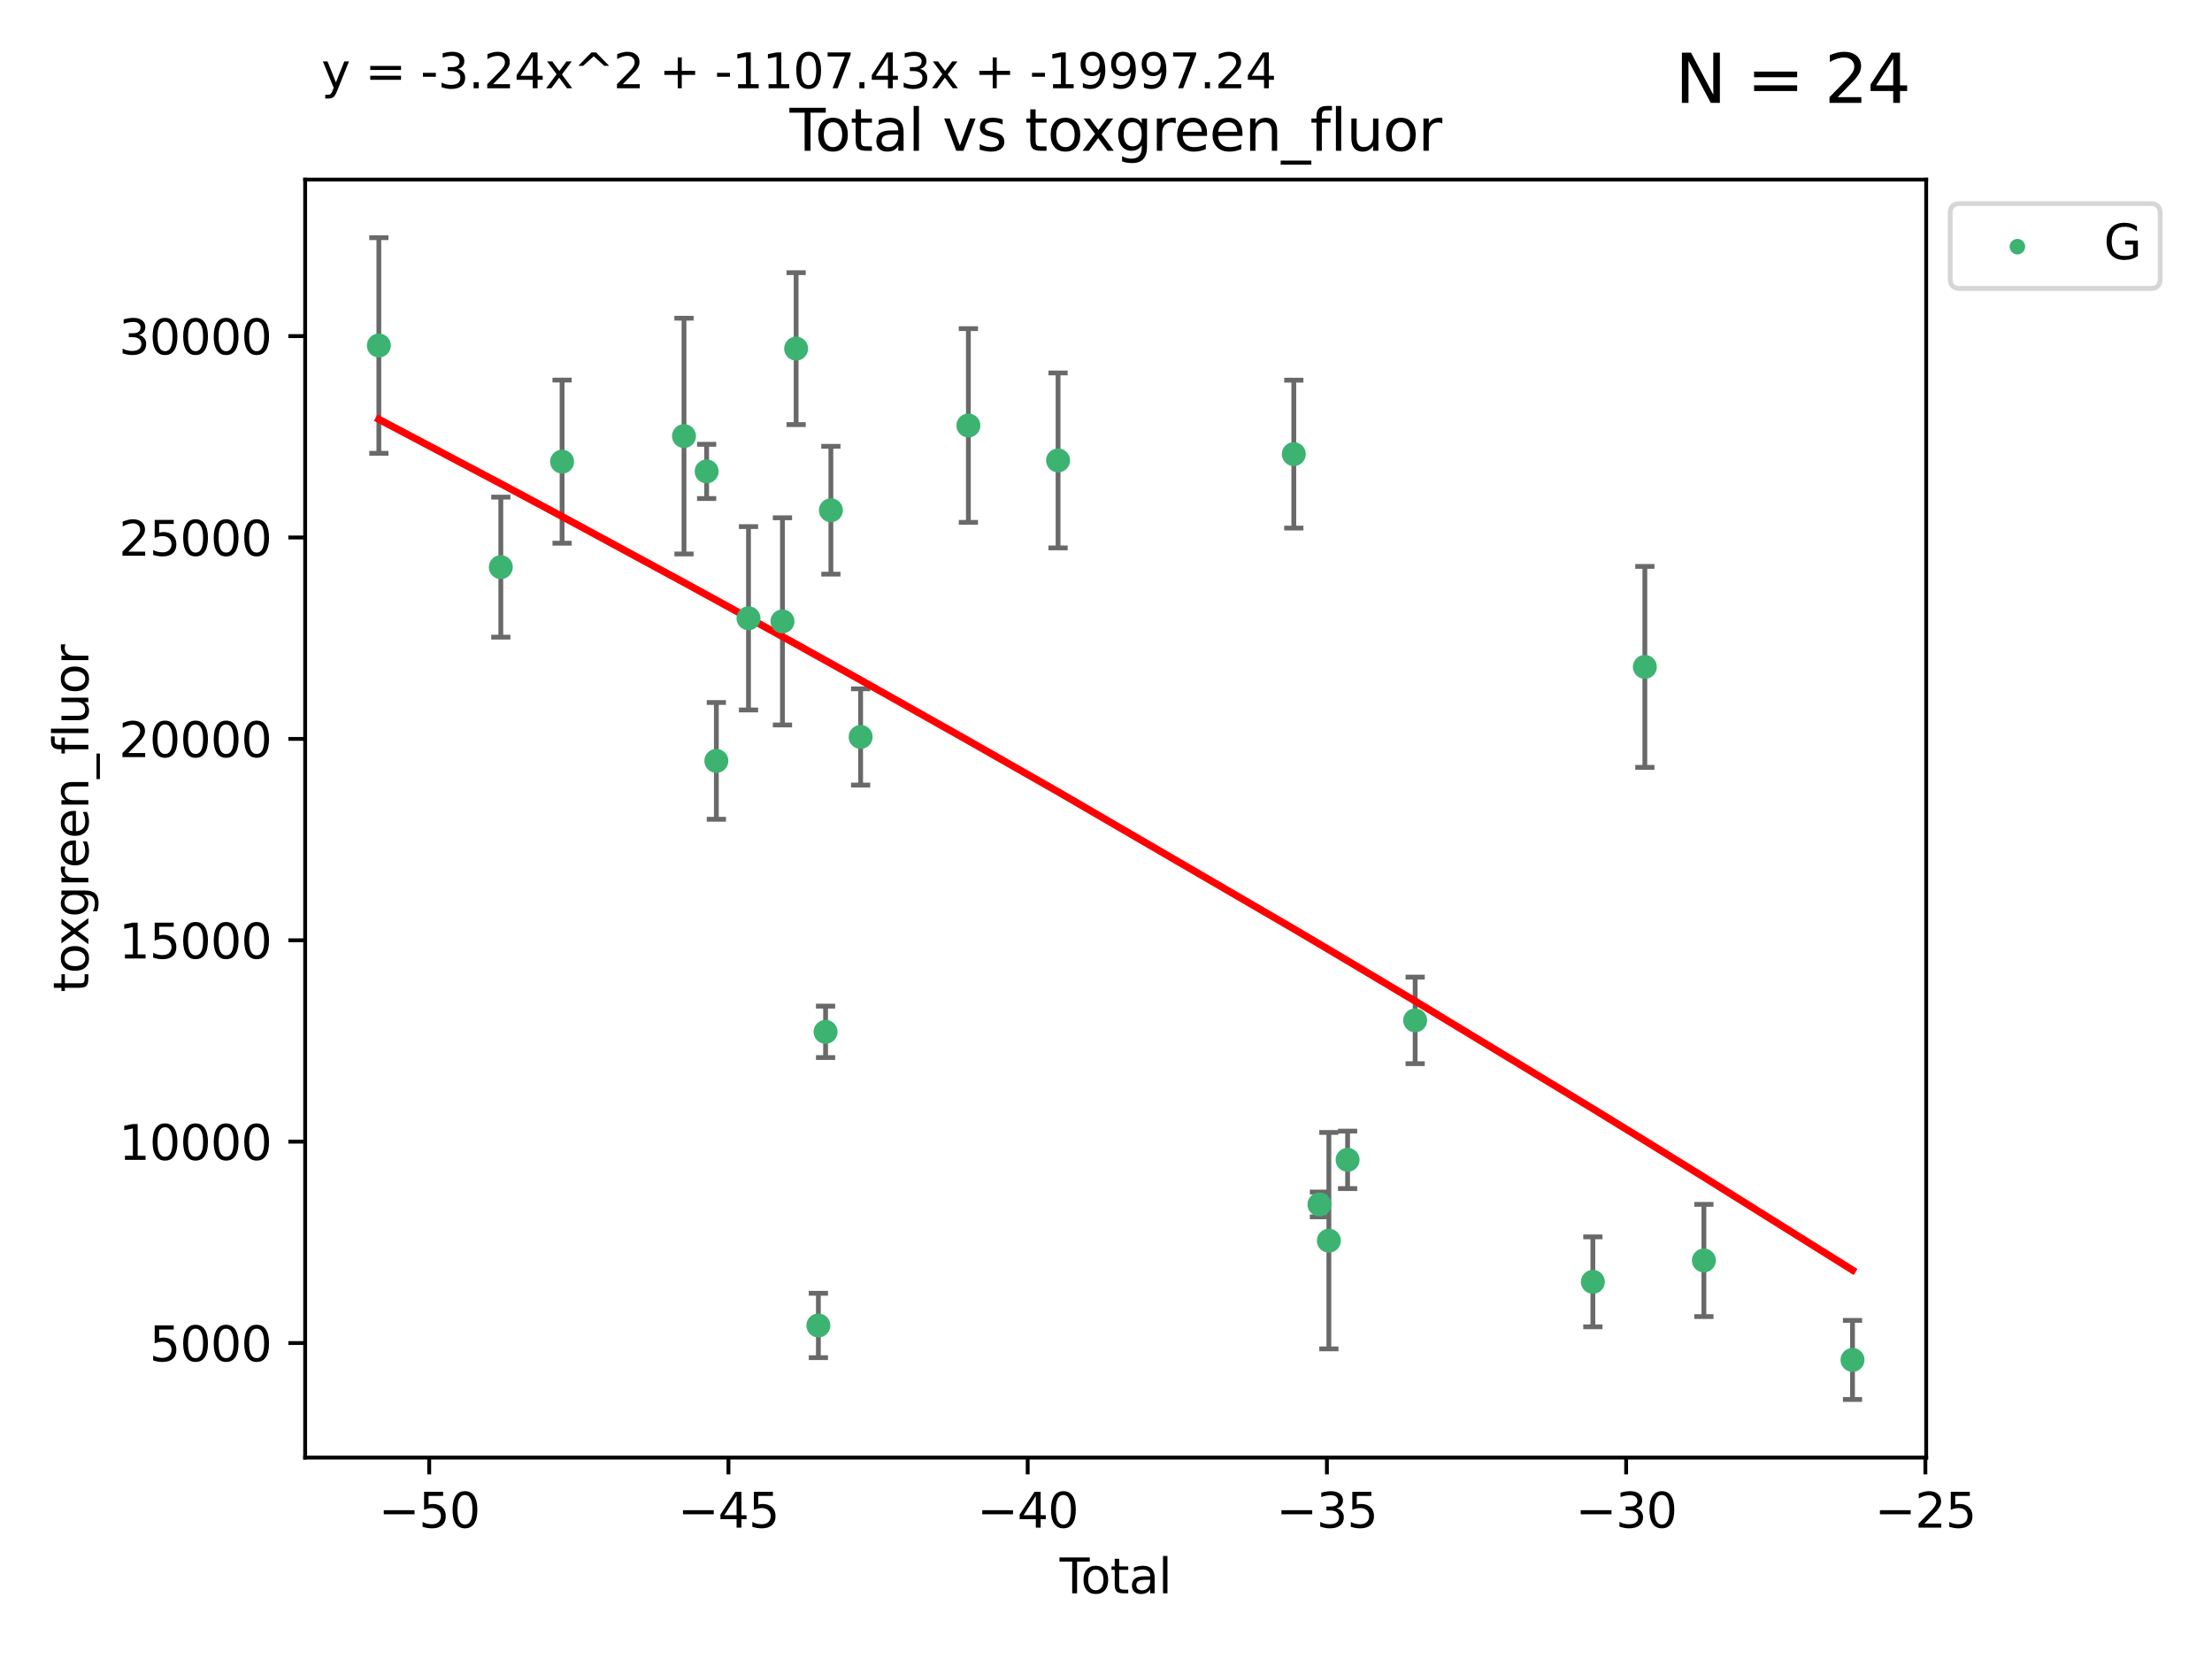 <?xml version="1.0" encoding="utf-8" standalone="no"?>
<!DOCTYPE svg PUBLIC "-//W3C//DTD SVG 1.1//EN"
  "http://www.w3.org/Graphics/SVG/1.1/DTD/svg11.dtd">
<svg xmlns:xlink="http://www.w3.org/1999/xlink" width="460.8pt" height="345.6pt" viewBox="0 0 460.8 345.6" xmlns="http://www.w3.org/2000/svg" version="1.1">
 <defs>
  <style type="text/css">*{stroke-linejoin: round; stroke-linecap: butt}</style>
 </defs>
 <g id="figure_1">
  <g id="patch_1">
   <path d="M 0 345.6 
L 460.8 345.6 
L 460.8 0 
L 0 0 
z
" style="fill: #ffffff"/>
  </g>
  <g id="axes_1">
   <g id="patch_2">
    <path d="M 63.571 303.64 
L 401.26 303.64 
L 401.26 37.411 
L 63.571 37.411 
z
" style="fill: #ffffff"/>
   </g>
   <g id="PathCollection_1">
    <defs>
     <path id="m1cdbbc7d3d" d="M 0 1.118 
C 0.297 1.118 0.581 1 0.791 0.791 
C 1 0.581 1.118 0.297 1.118 0 
C 1.118 -0.297 1 -0.581 0.791 -0.791 
C 0.581 -1 0.297 -1.118 0 -1.118 
C -0.297 -1.118 -0.581 -1 -0.791 -0.791 
C -1 -0.581 -1.118 -0.297 -1.118 0 
C -1.118 0.297 -1 0.581 -0.791 0.791 
C -0.581 1 -0.297 1.118 0 1.118 
z
" style="stroke: #3cb371"/>
    </defs>
    <g clip-path="url(#p1958e918cf)">
     <use xlink:href="#m1cdbbc7d3d" x="78.921" y="71.974" style="fill: #3cb371; stroke: #3cb371"/>
     <use xlink:href="#m1cdbbc7d3d" x="104.328" y="118.147" style="fill: #3cb371; stroke: #3cb371"/>
     <use xlink:href="#m1cdbbc7d3d" x="117.091" y="96.17" style="fill: #3cb371; stroke: #3cb371"/>
     <use xlink:href="#m1cdbbc7d3d" x="142.488" y="90.844" style="fill: #3cb371; stroke: #3cb371"/>
     <use xlink:href="#m1cdbbc7d3d" x="147.205" y="98.203" style="fill: #3cb371; stroke: #3cb371"/>
     <use xlink:href="#m1cdbbc7d3d" x="149.229" y="158.506" style="fill: #3cb371; stroke: #3cb371"/>
     <use xlink:href="#m1cdbbc7d3d" x="155.927" y="128.801" style="fill: #3cb371; stroke: #3cb371"/>
     <use xlink:href="#m1cdbbc7d3d" x="163" y="129.444" style="fill: #3cb371; stroke: #3cb371"/>
     <use xlink:href="#m1cdbbc7d3d" x="165.847" y="72.624" style="fill: #3cb371; stroke: #3cb371"/>
     <use xlink:href="#m1cdbbc7d3d" x="170.484" y="276.119" style="fill: #3cb371; stroke: #3cb371"/>
     <use xlink:href="#m1cdbbc7d3d" x="171.981" y="214.952" style="fill: #3cb371; stroke: #3cb371"/>
     <use xlink:href="#m1cdbbc7d3d" x="173.088" y="106.294" style="fill: #3cb371; stroke: #3cb371"/>
     <use xlink:href="#m1cdbbc7d3d" x="179.285" y="153.518" style="fill: #3cb371; stroke: #3cb371"/>
     <use xlink:href="#m1cdbbc7d3d" x="201.73" y="88.638" style="fill: #3cb371; stroke: #3cb371"/>
     <use xlink:href="#m1cdbbc7d3d" x="220.414" y="95.918" style="fill: #3cb371; stroke: #3cb371"/>
     <use xlink:href="#m1cdbbc7d3d" x="269.522" y="94.6" style="fill: #3cb371; stroke: #3cb371"/>
     <use xlink:href="#m1cdbbc7d3d" x="274.868" y="250.909" style="fill: #3cb371; stroke: #3cb371"/>
     <use xlink:href="#m1cdbbc7d3d" x="276.828" y="258.454" style="fill: #3cb371; stroke: #3cb371"/>
     <use xlink:href="#m1cdbbc7d3d" x="280.73" y="241.616" style="fill: #3cb371; stroke: #3cb371"/>
     <use xlink:href="#m1cdbbc7d3d" x="294.803" y="212.564" style="fill: #3cb371; stroke: #3cb371"/>
     <use xlink:href="#m1cdbbc7d3d" x="331.823" y="267.031" style="fill: #3cb371; stroke: #3cb371"/>
     <use xlink:href="#m1cdbbc7d3d" x="342.652" y="138.926" style="fill: #3cb371; stroke: #3cb371"/>
     <use xlink:href="#m1cdbbc7d3d" x="354.952" y="262.576" style="fill: #3cb371; stroke: #3cb371"/>
     <use xlink:href="#m1cdbbc7d3d" x="385.911" y="283.298" style="fill: #3cb371; stroke: #3cb371"/>
    </g>
   </g>
   <g id="matplotlib.axis_1">
    <g id="xtick_1">
     <g id="line2d_1">
      <defs>
       <path id="m8bd2781ac3" d="M 0 0 
L 0 3.5 
" style="stroke: #000000; stroke-width: 0.8"/>
      </defs>
      <g>
       <use xlink:href="#m8bd2781ac3" x="89.413" y="303.64" style="stroke: #000000; stroke-width: 0.8"/>
      </g>
     </g>
     <g id="text_1">
      <!-- −50 -->
      <g transform="translate(78.861 318.238)scale(0.1 -0.1)">
       <defs>
        <path id="DejaVuSans-2212" d="M 678 2272 
L 4684 2272 
L 4684 1741 
L 678 1741 
L 678 2272 
z
" transform="scale(0.016)"/>
        <path id="DejaVuSans-35" d="M 691 4666 
L 3169 4666 
L 3169 4134 
L 1269 4134 
L 1269 2991 
Q 1406 3038 1543 3061 
Q 1681 3084 1819 3084 
Q 2600 3084 3056 2656 
Q 3513 2228 3513 1497 
Q 3513 744 3044 326 
Q 2575 -91 1722 -91 
Q 1428 -91 1123 -41 
Q 819 9 494 109 
L 494 744 
Q 775 591 1075 516 
Q 1375 441 1709 441 
Q 2250 441 2565 725 
Q 2881 1009 2881 1497 
Q 2881 1984 2565 2268 
Q 2250 2553 1709 2553 
Q 1456 2553 1204 2497 
Q 953 2441 691 2322 
L 691 4666 
z
" transform="scale(0.016)"/>
        <path id="DejaVuSans-30" d="M 2034 4250 
Q 1547 4250 1301 3770 
Q 1056 3291 1056 2328 
Q 1056 1369 1301 889 
Q 1547 409 2034 409 
Q 2525 409 2770 889 
Q 3016 1369 3016 2328 
Q 3016 3291 2770 3770 
Q 2525 4250 2034 4250 
z
M 2034 4750 
Q 2819 4750 3233 4129 
Q 3647 3509 3647 2328 
Q 3647 1150 3233 529 
Q 2819 -91 2034 -91 
Q 1250 -91 836 529 
Q 422 1150 422 2328 
Q 422 3509 836 4129 
Q 1250 4750 2034 4750 
z
" transform="scale(0.016)"/>
       </defs>
       <use xlink:href="#DejaVuSans-2212"/>
       <use xlink:href="#DejaVuSans-35" x="83.789"/>
       <use xlink:href="#DejaVuSans-30" x="147.412"/>
      </g>
     </g>
    </g>
    <g id="xtick_2">
     <g id="line2d_2">
      <g>
       <use xlink:href="#m8bd2781ac3" x="151.749" y="303.64" style="stroke: #000000; stroke-width: 0.8"/>
      </g>
     </g>
     <g id="text_2">
      <!-- −45 -->
      <g transform="translate(141.196 318.238)scale(0.1 -0.1)">
       <defs>
        <path id="DejaVuSans-34" d="M 2419 4116 
L 825 1625 
L 2419 1625 
L 2419 4116 
z
M 2253 4666 
L 3047 4666 
L 3047 1625 
L 3713 1625 
L 3713 1100 
L 3047 1100 
L 3047 0 
L 2419 0 
L 2419 1100 
L 313 1100 
L 313 1709 
L 2253 4666 
z
" transform="scale(0.016)"/>
       </defs>
       <use xlink:href="#DejaVuSans-2212"/>
       <use xlink:href="#DejaVuSans-34" x="83.789"/>
       <use xlink:href="#DejaVuSans-35" x="147.412"/>
      </g>
     </g>
    </g>
    <g id="xtick_3">
     <g id="line2d_3">
      <g>
       <use xlink:href="#m8bd2781ac3" x="214.085" y="303.64" style="stroke: #000000; stroke-width: 0.8"/>
      </g>
     </g>
     <g id="text_3">
      <!-- −40 -->
      <g transform="translate(203.532 318.238)scale(0.1 -0.1)">
       <use xlink:href="#DejaVuSans-2212"/>
       <use xlink:href="#DejaVuSans-34" x="83.789"/>
       <use xlink:href="#DejaVuSans-30" x="147.412"/>
      </g>
     </g>
    </g>
    <g id="xtick_4">
     <g id="line2d_4">
      <g>
       <use xlink:href="#m8bd2781ac3" x="276.42" y="303.64" style="stroke: #000000; stroke-width: 0.8"/>
      </g>
     </g>
     <g id="text_4">
      <!-- −35 -->
      <g transform="translate(265.868 318.238)scale(0.1 -0.1)">
       <defs>
        <path id="DejaVuSans-33" d="M 2597 2516 
Q 3050 2419 3304 2112 
Q 3559 1806 3559 1356 
Q 3559 666 3084 287 
Q 2609 -91 1734 -91 
Q 1441 -91 1130 -33 
Q 819 25 488 141 
L 488 750 
Q 750 597 1062 519 
Q 1375 441 1716 441 
Q 2309 441 2620 675 
Q 2931 909 2931 1356 
Q 2931 1769 2642 2001 
Q 2353 2234 1838 2234 
L 1294 2234 
L 1294 2753 
L 1863 2753 
Q 2328 2753 2575 2939 
Q 2822 3125 2822 3475 
Q 2822 3834 2567 4026 
Q 2313 4219 1838 4219 
Q 1578 4219 1281 4162 
Q 984 4106 628 3988 
L 628 4550 
Q 988 4650 1302 4700 
Q 1616 4750 1894 4750 
Q 2613 4750 3031 4423 
Q 3450 4097 3450 3541 
Q 3450 3153 3228 2886 
Q 3006 2619 2597 2516 
z
" transform="scale(0.016)"/>
       </defs>
       <use xlink:href="#DejaVuSans-2212"/>
       <use xlink:href="#DejaVuSans-33" x="83.789"/>
       <use xlink:href="#DejaVuSans-35" x="147.412"/>
      </g>
     </g>
    </g>
    <g id="xtick_5">
     <g id="line2d_5">
      <g>
       <use xlink:href="#m8bd2781ac3" x="338.756" y="303.64" style="stroke: #000000; stroke-width: 0.8"/>
      </g>
     </g>
     <g id="text_5">
      <!-- −30 -->
      <g transform="translate(328.204 318.238)scale(0.1 -0.1)">
       <use xlink:href="#DejaVuSans-2212"/>
       <use xlink:href="#DejaVuSans-33" x="83.789"/>
       <use xlink:href="#DejaVuSans-30" x="147.412"/>
      </g>
     </g>
    </g>
    <g id="xtick_6">
     <g id="line2d_6">
      <g>
       <use xlink:href="#m8bd2781ac3" x="401.092" y="303.64" style="stroke: #000000; stroke-width: 0.8"/>
      </g>
     </g>
     <g id="text_6">
      <!-- −25 -->
      <g transform="translate(390.539 318.238)scale(0.1 -0.1)">
       <defs>
        <path id="DejaVuSans-32" d="M 1228 531 
L 3431 531 
L 3431 0 
L 469 0 
L 469 531 
Q 828 903 1448 1529 
Q 2069 2156 2228 2338 
Q 2531 2678 2651 2914 
Q 2772 3150 2772 3378 
Q 2772 3750 2511 3984 
Q 2250 4219 1831 4219 
Q 1534 4219 1204 4116 
Q 875 4013 500 3803 
L 500 4441 
Q 881 4594 1212 4672 
Q 1544 4750 1819 4750 
Q 2544 4750 2975 4387 
Q 3406 4025 3406 3419 
Q 3406 3131 3298 2873 
Q 3191 2616 2906 2266 
Q 2828 2175 2409 1742 
Q 1991 1309 1228 531 
z
" transform="scale(0.016)"/>
       </defs>
       <use xlink:href="#DejaVuSans-2212"/>
       <use xlink:href="#DejaVuSans-32" x="83.789"/>
       <use xlink:href="#DejaVuSans-35" x="147.412"/>
      </g>
     </g>
    </g>
    <g id="text_7">
     <!-- Total -->
     <g transform="translate(220.739 331.917)scale(0.1 -0.1)">
      <defs>
       <path id="DejaVuSans-54" d="M -19 4666 
L 3928 4666 
L 3928 4134 
L 2272 4134 
L 2272 0 
L 1638 0 
L 1638 4134 
L -19 4134 
L -19 4666 
z
" transform="scale(0.016)"/>
       <path id="DejaVuSans-6f" d="M 1959 3097 
Q 1497 3097 1228 2736 
Q 959 2375 959 1747 
Q 959 1119 1226 758 
Q 1494 397 1959 397 
Q 2419 397 2687 759 
Q 2956 1122 2956 1747 
Q 2956 2369 2687 2733 
Q 2419 3097 1959 3097 
z
M 1959 3584 
Q 2709 3584 3137 3096 
Q 3566 2609 3566 1747 
Q 3566 888 3137 398 
Q 2709 -91 1959 -91 
Q 1206 -91 779 398 
Q 353 888 353 1747 
Q 353 2609 779 3096 
Q 1206 3584 1959 3584 
z
" transform="scale(0.016)"/>
       <path id="DejaVuSans-74" d="M 1172 4494 
L 1172 3500 
L 2356 3500 
L 2356 3053 
L 1172 3053 
L 1172 1153 
Q 1172 725 1289 603 
Q 1406 481 1766 481 
L 2356 481 
L 2356 0 
L 1766 0 
Q 1100 0 847 248 
Q 594 497 594 1153 
L 594 3053 
L 172 3053 
L 172 3500 
L 594 3500 
L 594 4494 
L 1172 4494 
z
" transform="scale(0.016)"/>
       <path id="DejaVuSans-61" d="M 2194 1759 
Q 1497 1759 1228 1600 
Q 959 1441 959 1056 
Q 959 750 1161 570 
Q 1363 391 1709 391 
Q 2188 391 2477 730 
Q 2766 1069 2766 1631 
L 2766 1759 
L 2194 1759 
z
M 3341 1997 
L 3341 0 
L 2766 0 
L 2766 531 
Q 2569 213 2275 61 
Q 1981 -91 1556 -91 
Q 1019 -91 701 211 
Q 384 513 384 1019 
Q 384 1609 779 1909 
Q 1175 2209 1959 2209 
L 2766 2209 
L 2766 2266 
Q 2766 2663 2505 2880 
Q 2244 3097 1772 3097 
Q 1472 3097 1187 3025 
Q 903 2953 641 2809 
L 641 3341 
Q 956 3463 1253 3523 
Q 1550 3584 1831 3584 
Q 2591 3584 2966 3190 
Q 3341 2797 3341 1997 
z
" transform="scale(0.016)"/>
       <path id="DejaVuSans-6c" d="M 603 4863 
L 1178 4863 
L 1178 0 
L 603 0 
L 603 4863 
z
" transform="scale(0.016)"/>
      </defs>
      <use xlink:href="#DejaVuSans-54"/>
      <use xlink:href="#DejaVuSans-6f" x="44.084"/>
      <use xlink:href="#DejaVuSans-74" x="105.266"/>
      <use xlink:href="#DejaVuSans-61" x="144.475"/>
      <use xlink:href="#DejaVuSans-6c" x="205.754"/>
     </g>
    </g>
   </g>
   <g id="matplotlib.axis_2">
    <g id="ytick_1">
     <g id="line2d_7">
      <defs>
       <path id="m5a564ff5ed" d="M 0 0 
L -3.5 0 
" style="stroke: #000000; stroke-width: 0.8"/>
      </defs>
      <g>
       <use xlink:href="#m5a564ff5ed" x="63.571" y="279.777" style="stroke: #000000; stroke-width: 0.8"/>
      </g>
     </g>
     <g id="text_8">
      <!-- 5000 -->
      <g transform="translate(31.121 283.576)scale(0.1 -0.1)">
       <use xlink:href="#DejaVuSans-35"/>
       <use xlink:href="#DejaVuSans-30" x="63.623"/>
       <use xlink:href="#DejaVuSans-30" x="127.246"/>
       <use xlink:href="#DejaVuSans-30" x="190.869"/>
      </g>
     </g>
    </g>
    <g id="ytick_2">
     <g id="line2d_8">
      <g>
       <use xlink:href="#m5a564ff5ed" x="63.571" y="237.825" style="stroke: #000000; stroke-width: 0.8"/>
      </g>
     </g>
     <g id="text_9">
      <!-- 10000 -->
      <g transform="translate(24.759 241.624)scale(0.1 -0.1)">
       <defs>
        <path id="DejaVuSans-31" d="M 794 531 
L 1825 531 
L 1825 4091 
L 703 3866 
L 703 4441 
L 1819 4666 
L 2450 4666 
L 2450 531 
L 3481 531 
L 3481 0 
L 794 0 
L 794 531 
z
" transform="scale(0.016)"/>
       </defs>
       <use xlink:href="#DejaVuSans-31"/>
       <use xlink:href="#DejaVuSans-30" x="63.623"/>
       <use xlink:href="#DejaVuSans-30" x="127.246"/>
       <use xlink:href="#DejaVuSans-30" x="190.869"/>
       <use xlink:href="#DejaVuSans-30" x="254.492"/>
      </g>
     </g>
    </g>
    <g id="ytick_3">
     <g id="line2d_9">
      <g>
       <use xlink:href="#m5a564ff5ed" x="63.571" y="195.873" style="stroke: #000000; stroke-width: 0.8"/>
      </g>
     </g>
     <g id="text_10">
      <!-- 15000 -->
      <g transform="translate(24.759 199.672)scale(0.1 -0.1)">
       <use xlink:href="#DejaVuSans-31"/>
       <use xlink:href="#DejaVuSans-35" x="63.623"/>
       <use xlink:href="#DejaVuSans-30" x="127.246"/>
       <use xlink:href="#DejaVuSans-30" x="190.869"/>
       <use xlink:href="#DejaVuSans-30" x="254.492"/>
      </g>
     </g>
    </g>
    <g id="ytick_4">
     <g id="line2d_10">
      <g>
       <use xlink:href="#m5a564ff5ed" x="63.571" y="153.921" style="stroke: #000000; stroke-width: 0.8"/>
      </g>
     </g>
     <g id="text_11">
      <!-- 20000 -->
      <g transform="translate(24.759 157.72)scale(0.1 -0.1)">
       <use xlink:href="#DejaVuSans-32"/>
       <use xlink:href="#DejaVuSans-30" x="63.623"/>
       <use xlink:href="#DejaVuSans-30" x="127.246"/>
       <use xlink:href="#DejaVuSans-30" x="190.869"/>
       <use xlink:href="#DejaVuSans-30" x="254.492"/>
      </g>
     </g>
    </g>
    <g id="ytick_5">
     <g id="line2d_11">
      <g>
       <use xlink:href="#m5a564ff5ed" x="63.571" y="111.969" style="stroke: #000000; stroke-width: 0.8"/>
      </g>
     </g>
     <g id="text_12">
      <!-- 25000 -->
      <g transform="translate(24.759 115.769)scale(0.1 -0.1)">
       <use xlink:href="#DejaVuSans-32"/>
       <use xlink:href="#DejaVuSans-35" x="63.623"/>
       <use xlink:href="#DejaVuSans-30" x="127.246"/>
       <use xlink:href="#DejaVuSans-30" x="190.869"/>
       <use xlink:href="#DejaVuSans-30" x="254.492"/>
      </g>
     </g>
    </g>
    <g id="ytick_6">
     <g id="line2d_12">
      <g>
       <use xlink:href="#m5a564ff5ed" x="63.571" y="70.018" style="stroke: #000000; stroke-width: 0.8"/>
      </g>
     </g>
     <g id="text_13">
      <!-- 30000 -->
      <g transform="translate(24.759 73.817)scale(0.1 -0.1)">
       <use xlink:href="#DejaVuSans-33"/>
       <use xlink:href="#DejaVuSans-30" x="63.623"/>
       <use xlink:href="#DejaVuSans-30" x="127.246"/>
       <use xlink:href="#DejaVuSans-30" x="190.869"/>
       <use xlink:href="#DejaVuSans-30" x="254.492"/>
      </g>
     </g>
    </g>
    <g id="text_14">
     <!-- toxgreen_fluor -->
     <g transform="translate(18.401 206.72)rotate(-90)scale(0.1 -0.1)">
      <defs>
       <path id="DejaVuSans-78" d="M 3513 3500 
L 2247 1797 
L 3578 0 
L 2900 0 
L 1881 1375 
L 863 0 
L 184 0 
L 1544 1831 
L 300 3500 
L 978 3500 
L 1906 2253 
L 2834 3500 
L 3513 3500 
z
" transform="scale(0.016)"/>
       <path id="DejaVuSans-67" d="M 2906 1791 
Q 2906 2416 2648 2759 
Q 2391 3103 1925 3103 
Q 1463 3103 1205 2759 
Q 947 2416 947 1791 
Q 947 1169 1205 825 
Q 1463 481 1925 481 
Q 2391 481 2648 825 
Q 2906 1169 2906 1791 
z
M 3481 434 
Q 3481 -459 3084 -895 
Q 2688 -1331 1869 -1331 
Q 1566 -1331 1297 -1286 
Q 1028 -1241 775 -1147 
L 775 -588 
Q 1028 -725 1275 -790 
Q 1522 -856 1778 -856 
Q 2344 -856 2625 -561 
Q 2906 -266 2906 331 
L 2906 616 
Q 2728 306 2450 153 
Q 2172 0 1784 0 
Q 1141 0 747 490 
Q 353 981 353 1791 
Q 353 2603 747 3093 
Q 1141 3584 1784 3584 
Q 2172 3584 2450 3431 
Q 2728 3278 2906 2969 
L 2906 3500 
L 3481 3500 
L 3481 434 
z
" transform="scale(0.016)"/>
       <path id="DejaVuSans-72" d="M 2631 2963 
Q 2534 3019 2420 3045 
Q 2306 3072 2169 3072 
Q 1681 3072 1420 2755 
Q 1159 2438 1159 1844 
L 1159 0 
L 581 0 
L 581 3500 
L 1159 3500 
L 1159 2956 
Q 1341 3275 1631 3429 
Q 1922 3584 2338 3584 
Q 2397 3584 2469 3576 
Q 2541 3569 2628 3553 
L 2631 2963 
z
" transform="scale(0.016)"/>
       <path id="DejaVuSans-65" d="M 3597 1894 
L 3597 1613 
L 953 1613 
Q 991 1019 1311 708 
Q 1631 397 2203 397 
Q 2534 397 2845 478 
Q 3156 559 3463 722 
L 3463 178 
Q 3153 47 2828 -22 
Q 2503 -91 2169 -91 
Q 1331 -91 842 396 
Q 353 884 353 1716 
Q 353 2575 817 3079 
Q 1281 3584 2069 3584 
Q 2775 3584 3186 3129 
Q 3597 2675 3597 1894 
z
M 3022 2063 
Q 3016 2534 2758 2815 
Q 2500 3097 2075 3097 
Q 1594 3097 1305 2825 
Q 1016 2553 972 2059 
L 3022 2063 
z
" transform="scale(0.016)"/>
       <path id="DejaVuSans-6e" d="M 3513 2113 
L 3513 0 
L 2938 0 
L 2938 2094 
Q 2938 2591 2744 2837 
Q 2550 3084 2163 3084 
Q 1697 3084 1428 2787 
Q 1159 2491 1159 1978 
L 1159 0 
L 581 0 
L 581 3500 
L 1159 3500 
L 1159 2956 
Q 1366 3272 1645 3428 
Q 1925 3584 2291 3584 
Q 2894 3584 3203 3211 
Q 3513 2838 3513 2113 
z
" transform="scale(0.016)"/>
       <path id="DejaVuSans-5f" d="M 3263 -1063 
L 3263 -1509 
L -63 -1509 
L -63 -1063 
L 3263 -1063 
z
" transform="scale(0.016)"/>
       <path id="DejaVuSans-66" d="M 2375 4863 
L 2375 4384 
L 1825 4384 
Q 1516 4384 1395 4259 
Q 1275 4134 1275 3809 
L 1275 3500 
L 2222 3500 
L 2222 3053 
L 1275 3053 
L 1275 0 
L 697 0 
L 697 3053 
L 147 3053 
L 147 3500 
L 697 3500 
L 697 3744 
Q 697 4328 969 4595 
Q 1241 4863 1831 4863 
L 2375 4863 
z
" transform="scale(0.016)"/>
       <path id="DejaVuSans-75" d="M 544 1381 
L 544 3500 
L 1119 3500 
L 1119 1403 
Q 1119 906 1312 657 
Q 1506 409 1894 409 
Q 2359 409 2629 706 
Q 2900 1003 2900 1516 
L 2900 3500 
L 3475 3500 
L 3475 0 
L 2900 0 
L 2900 538 
Q 2691 219 2414 64 
Q 2138 -91 1772 -91 
Q 1169 -91 856 284 
Q 544 659 544 1381 
z
M 1991 3584 
L 1991 3584 
z
" transform="scale(0.016)"/>
      </defs>
      <use xlink:href="#DejaVuSans-74"/>
      <use xlink:href="#DejaVuSans-6f" x="39.209"/>
      <use xlink:href="#DejaVuSans-78" x="97.266"/>
      <use xlink:href="#DejaVuSans-67" x="156.445"/>
      <use xlink:href="#DejaVuSans-72" x="219.922"/>
      <use xlink:href="#DejaVuSans-65" x="258.785"/>
      <use xlink:href="#DejaVuSans-65" x="320.309"/>
      <use xlink:href="#DejaVuSans-6e" x="381.832"/>
      <use xlink:href="#DejaVuSans-5f" x="445.211"/>
      <use xlink:href="#DejaVuSans-66" x="495.211"/>
      <use xlink:href="#DejaVuSans-6c" x="530.416"/>
      <use xlink:href="#DejaVuSans-75" x="558.199"/>
      <use xlink:href="#DejaVuSans-6f" x="621.578"/>
      <use xlink:href="#DejaVuSans-72" x="682.76"/>
     </g>
    </g>
   </g>
   <g id="LineCollection_1">
    <path d="M 78.921 94.435 
L 78.921 49.513 
" clip-path="url(#p1958e918cf)" style="fill: none; stroke: #696969"/>
    <path d="M 104.328 132.729 
L 104.328 103.565 
" clip-path="url(#p1958e918cf)" style="fill: none; stroke: #696969"/>
    <path d="M 117.091 113.162 
L 117.091 79.178 
" clip-path="url(#p1958e918cf)" style="fill: none; stroke: #696969"/>
    <path d="M 142.488 115.402 
L 142.488 66.285 
" clip-path="url(#p1958e918cf)" style="fill: none; stroke: #696969"/>
    <path d="M 147.205 103.852 
L 147.205 92.553 
" clip-path="url(#p1958e918cf)" style="fill: none; stroke: #696969"/>
    <path d="M 149.229 170.668 
L 149.229 146.344 
" clip-path="url(#p1958e918cf)" style="fill: none; stroke: #696969"/>
    <path d="M 155.927 147.899 
L 155.927 109.702 
" clip-path="url(#p1958e918cf)" style="fill: none; stroke: #696969"/>
    <path d="M 163 151.024 
L 163 107.863 
" clip-path="url(#p1958e918cf)" style="fill: none; stroke: #696969"/>
    <path d="M 165.847 88.449 
L 165.847 56.8 
" clip-path="url(#p1958e918cf)" style="fill: none; stroke: #696969"/>
    <path d="M 170.484 282.825 
L 170.484 269.414 
" clip-path="url(#p1958e918cf)" style="fill: none; stroke: #696969"/>
    <path d="M 171.981 220.309 
L 171.981 209.596 
" clip-path="url(#p1958e918cf)" style="fill: none; stroke: #696969"/>
    <path d="M 173.088 119.609 
L 173.088 92.978 
" clip-path="url(#p1958e918cf)" style="fill: none; stroke: #696969"/>
    <path d="M 179.285 163.542 
L 179.285 143.493 
" clip-path="url(#p1958e918cf)" style="fill: none; stroke: #696969"/>
    <path d="M 201.73 108.817 
L 201.73 68.46 
" clip-path="url(#p1958e918cf)" style="fill: none; stroke: #696969"/>
    <path d="M 220.414 114.141 
L 220.414 77.694 
" clip-path="url(#p1958e918cf)" style="fill: none; stroke: #696969"/>
    <path d="M 269.522 110.005 
L 269.522 79.196 
" clip-path="url(#p1958e918cf)" style="fill: none; stroke: #696969"/>
    <path d="M 274.868 253.493 
L 274.868 248.324 
" clip-path="url(#p1958e918cf)" style="fill: none; stroke: #696969"/>
    <path d="M 276.828 280.994 
L 276.828 235.914 
" clip-path="url(#p1958e918cf)" style="fill: none; stroke: #696969"/>
    <path d="M 280.73 247.605 
L 280.73 235.627 
" clip-path="url(#p1958e918cf)" style="fill: none; stroke: #696969"/>
    <path d="M 294.803 221.579 
L 294.803 203.55 
" clip-path="url(#p1958e918cf)" style="fill: none; stroke: #696969"/>
    <path d="M 331.823 276.402 
L 331.823 257.659 
" clip-path="url(#p1958e918cf)" style="fill: none; stroke: #696969"/>
    <path d="M 342.652 159.853 
L 342.652 117.998 
" clip-path="url(#p1958e918cf)" style="fill: none; stroke: #696969"/>
    <path d="M 354.952 274.264 
L 354.952 250.888 
" clip-path="url(#p1958e918cf)" style="fill: none; stroke: #696969"/>
    <path d="M 385.911 291.539 
L 385.911 275.058 
" clip-path="url(#p1958e918cf)" style="fill: none; stroke: #696969"/>
   </g>
   <g id="line2d_13">
    <defs>
     <path id="m7691d1fb03" d="M 2 0 
L -2 -0 
" style="stroke: #696969"/>
    </defs>
    <g clip-path="url(#p1958e918cf)">
     <use xlink:href="#m7691d1fb03" x="78.921" y="94.435" style="fill: #696969; stroke: #696969"/>
     <use xlink:href="#m7691d1fb03" x="104.328" y="132.729" style="fill: #696969; stroke: #696969"/>
     <use xlink:href="#m7691d1fb03" x="117.091" y="113.162" style="fill: #696969; stroke: #696969"/>
     <use xlink:href="#m7691d1fb03" x="142.488" y="115.402" style="fill: #696969; stroke: #696969"/>
     <use xlink:href="#m7691d1fb03" x="147.205" y="103.852" style="fill: #696969; stroke: #696969"/>
     <use xlink:href="#m7691d1fb03" x="149.229" y="170.668" style="fill: #696969; stroke: #696969"/>
     <use xlink:href="#m7691d1fb03" x="155.927" y="147.899" style="fill: #696969; stroke: #696969"/>
     <use xlink:href="#m7691d1fb03" x="163" y="151.024" style="fill: #696969; stroke: #696969"/>
     <use xlink:href="#m7691d1fb03" x="165.847" y="88.449" style="fill: #696969; stroke: #696969"/>
     <use xlink:href="#m7691d1fb03" x="170.484" y="282.825" style="fill: #696969; stroke: #696969"/>
     <use xlink:href="#m7691d1fb03" x="171.981" y="220.309" style="fill: #696969; stroke: #696969"/>
     <use xlink:href="#m7691d1fb03" x="173.088" y="119.609" style="fill: #696969; stroke: #696969"/>
     <use xlink:href="#m7691d1fb03" x="179.285" y="163.542" style="fill: #696969; stroke: #696969"/>
     <use xlink:href="#m7691d1fb03" x="201.73" y="108.817" style="fill: #696969; stroke: #696969"/>
     <use xlink:href="#m7691d1fb03" x="220.414" y="114.141" style="fill: #696969; stroke: #696969"/>
     <use xlink:href="#m7691d1fb03" x="269.522" y="110.005" style="fill: #696969; stroke: #696969"/>
     <use xlink:href="#m7691d1fb03" x="274.868" y="253.493" style="fill: #696969; stroke: #696969"/>
     <use xlink:href="#m7691d1fb03" x="276.828" y="280.994" style="fill: #696969; stroke: #696969"/>
     <use xlink:href="#m7691d1fb03" x="280.73" y="247.605" style="fill: #696969; stroke: #696969"/>
     <use xlink:href="#m7691d1fb03" x="294.803" y="221.579" style="fill: #696969; stroke: #696969"/>
     <use xlink:href="#m7691d1fb03" x="331.823" y="276.402" style="fill: #696969; stroke: #696969"/>
     <use xlink:href="#m7691d1fb03" x="342.652" y="159.853" style="fill: #696969; stroke: #696969"/>
     <use xlink:href="#m7691d1fb03" x="354.952" y="274.264" style="fill: #696969; stroke: #696969"/>
     <use xlink:href="#m7691d1fb03" x="385.911" y="291.539" style="fill: #696969; stroke: #696969"/>
    </g>
   </g>
   <g id="line2d_14">
    <g clip-path="url(#p1958e918cf)">
     <use xlink:href="#m7691d1fb03" x="78.921" y="49.513" style="fill: #696969; stroke: #696969"/>
     <use xlink:href="#m7691d1fb03" x="104.328" y="103.565" style="fill: #696969; stroke: #696969"/>
     <use xlink:href="#m7691d1fb03" x="117.091" y="79.178" style="fill: #696969; stroke: #696969"/>
     <use xlink:href="#m7691d1fb03" x="142.488" y="66.285" style="fill: #696969; stroke: #696969"/>
     <use xlink:href="#m7691d1fb03" x="147.205" y="92.553" style="fill: #696969; stroke: #696969"/>
     <use xlink:href="#m7691d1fb03" x="149.229" y="146.344" style="fill: #696969; stroke: #696969"/>
     <use xlink:href="#m7691d1fb03" x="155.927" y="109.702" style="fill: #696969; stroke: #696969"/>
     <use xlink:href="#m7691d1fb03" x="163" y="107.863" style="fill: #696969; stroke: #696969"/>
     <use xlink:href="#m7691d1fb03" x="165.847" y="56.8" style="fill: #696969; stroke: #696969"/>
     <use xlink:href="#m7691d1fb03" x="170.484" y="269.414" style="fill: #696969; stroke: #696969"/>
     <use xlink:href="#m7691d1fb03" x="171.981" y="209.596" style="fill: #696969; stroke: #696969"/>
     <use xlink:href="#m7691d1fb03" x="173.088" y="92.978" style="fill: #696969; stroke: #696969"/>
     <use xlink:href="#m7691d1fb03" x="179.285" y="143.493" style="fill: #696969; stroke: #696969"/>
     <use xlink:href="#m7691d1fb03" x="201.73" y="68.46" style="fill: #696969; stroke: #696969"/>
     <use xlink:href="#m7691d1fb03" x="220.414" y="77.694" style="fill: #696969; stroke: #696969"/>
     <use xlink:href="#m7691d1fb03" x="269.522" y="79.196" style="fill: #696969; stroke: #696969"/>
     <use xlink:href="#m7691d1fb03" x="274.868" y="248.324" style="fill: #696969; stroke: #696969"/>
     <use xlink:href="#m7691d1fb03" x="276.828" y="235.914" style="fill: #696969; stroke: #696969"/>
     <use xlink:href="#m7691d1fb03" x="280.73" y="235.627" style="fill: #696969; stroke: #696969"/>
     <use xlink:href="#m7691d1fb03" x="294.803" y="203.55" style="fill: #696969; stroke: #696969"/>
     <use xlink:href="#m7691d1fb03" x="331.823" y="257.659" style="fill: #696969; stroke: #696969"/>
     <use xlink:href="#m7691d1fb03" x="342.652" y="117.998" style="fill: #696969; stroke: #696969"/>
     <use xlink:href="#m7691d1fb03" x="354.952" y="250.888" style="fill: #696969; stroke: #696969"/>
     <use xlink:href="#m7691d1fb03" x="385.911" y="275.058" style="fill: #696969; stroke: #696969"/>
    </g>
   </g>
   <g id="line2d_15">
    <path d="M 78.921 87.352 
L 104.328 100.769 
L 117.091 107.595 
L 142.488 121.345 
L 147.205 123.924 
L 149.229 125.033 
L 155.927 128.713 
L 163 132.616 
L 165.847 134.192 
L 170.484 136.765 
L 171.981 137.597 
L 173.088 138.213 
L 179.285 141.669 
L 201.73 154.298 
L 220.414 164.945 
L 269.522 193.512 
L 274.868 196.673 
L 276.828 197.834 
L 280.73 200.15 
L 294.803 208.547 
L 331.823 230.967 
L 342.652 237.616 
L 354.952 245.217 
L 385.911 264.585 
" clip-path="url(#p1958e918cf)" style="fill: none; stroke: #ff0000; stroke-width: 1.5; stroke-linecap: square"/>
   </g>
   <g id="line2d_16">
    <defs>
     <path id="md72e4bdeef" d="M 0 2 
C 0.53 2 1.039 1.789 1.414 1.414 
C 1.789 1.039 2 0.53 2 0 
C 2 -0.53 1.789 -1.039 1.414 -1.414 
C 1.039 -1.789 0.53 -2 0 -2 
C -0.53 -2 -1.039 -1.789 -1.414 -1.414 
C -1.789 -1.039 -2 -0.53 -2 0 
C -2 0.53 -1.789 1.039 -1.414 1.414 
C -1.039 1.789 -0.53 2 0 2 
z
" style="stroke: #3cb371"/>
    </defs>
    <g clip-path="url(#p1958e918cf)">
     <use xlink:href="#md72e4bdeef" x="78.921" y="71.974" style="fill: #3cb371; stroke: #3cb371"/>
     <use xlink:href="#md72e4bdeef" x="104.328" y="118.147" style="fill: #3cb371; stroke: #3cb371"/>
     <use xlink:href="#md72e4bdeef" x="117.091" y="96.17" style="fill: #3cb371; stroke: #3cb371"/>
     <use xlink:href="#md72e4bdeef" x="142.488" y="90.844" style="fill: #3cb371; stroke: #3cb371"/>
     <use xlink:href="#md72e4bdeef" x="147.205" y="98.203" style="fill: #3cb371; stroke: #3cb371"/>
     <use xlink:href="#md72e4bdeef" x="149.229" y="158.506" style="fill: #3cb371; stroke: #3cb371"/>
     <use xlink:href="#md72e4bdeef" x="155.927" y="128.801" style="fill: #3cb371; stroke: #3cb371"/>
     <use xlink:href="#md72e4bdeef" x="163" y="129.444" style="fill: #3cb371; stroke: #3cb371"/>
     <use xlink:href="#md72e4bdeef" x="165.847" y="72.624" style="fill: #3cb371; stroke: #3cb371"/>
     <use xlink:href="#md72e4bdeef" x="170.484" y="276.119" style="fill: #3cb371; stroke: #3cb371"/>
     <use xlink:href="#md72e4bdeef" x="171.981" y="214.952" style="fill: #3cb371; stroke: #3cb371"/>
     <use xlink:href="#md72e4bdeef" x="173.088" y="106.294" style="fill: #3cb371; stroke: #3cb371"/>
     <use xlink:href="#md72e4bdeef" x="179.285" y="153.518" style="fill: #3cb371; stroke: #3cb371"/>
     <use xlink:href="#md72e4bdeef" x="201.73" y="88.638" style="fill: #3cb371; stroke: #3cb371"/>
     <use xlink:href="#md72e4bdeef" x="220.414" y="95.918" style="fill: #3cb371; stroke: #3cb371"/>
     <use xlink:href="#md72e4bdeef" x="269.522" y="94.6" style="fill: #3cb371; stroke: #3cb371"/>
     <use xlink:href="#md72e4bdeef" x="274.868" y="250.909" style="fill: #3cb371; stroke: #3cb371"/>
     <use xlink:href="#md72e4bdeef" x="276.828" y="258.454" style="fill: #3cb371; stroke: #3cb371"/>
     <use xlink:href="#md72e4bdeef" x="280.73" y="241.616" style="fill: #3cb371; stroke: #3cb371"/>
     <use xlink:href="#md72e4bdeef" x="294.803" y="212.564" style="fill: #3cb371; stroke: #3cb371"/>
     <use xlink:href="#md72e4bdeef" x="331.823" y="267.031" style="fill: #3cb371; stroke: #3cb371"/>
     <use xlink:href="#md72e4bdeef" x="342.652" y="138.926" style="fill: #3cb371; stroke: #3cb371"/>
     <use xlink:href="#md72e4bdeef" x="354.952" y="262.576" style="fill: #3cb371; stroke: #3cb371"/>
     <use xlink:href="#md72e4bdeef" x="385.911" y="283.298" style="fill: #3cb371; stroke: #3cb371"/>
    </g>
   </g>
   <g id="patch_3">
    <path d="M 63.571 303.64 
L 63.571 37.411 
" style="fill: none; stroke: #000000; stroke-width: 0.8; stroke-linejoin: miter; stroke-linecap: square"/>
   </g>
   <g id="patch_4">
    <path d="M 401.26 303.64 
L 401.26 37.411 
" style="fill: none; stroke: #000000; stroke-width: 0.8; stroke-linejoin: miter; stroke-linecap: square"/>
   </g>
   <g id="patch_5">
    <path d="M 63.571 303.64 
L 401.26 303.64 
" style="fill: none; stroke: #000000; stroke-width: 0.8; stroke-linejoin: miter; stroke-linecap: square"/>
   </g>
   <g id="patch_6">
    <path d="M 63.571 37.411 
L 401.26 37.411 
" style="fill: none; stroke: #000000; stroke-width: 0.8; stroke-linejoin: miter; stroke-linecap: square"/>
   </g>
   <g id="text_15">
    <!-- N = 24 -->
    <g transform="translate(348.964 21.426)scale(0.14 -0.14)">
     <defs>
      <path id="DejaVuSans-4e" d="M 628 4666 
L 1478 4666 
L 3547 763 
L 3547 4666 
L 4159 4666 
L 4159 0 
L 3309 0 
L 1241 3903 
L 1241 0 
L 628 0 
L 628 4666 
z
" transform="scale(0.016)"/>
      <path id="DejaVuSans-20" transform="scale(0.016)"/>
      <path id="DejaVuSans-3d" d="M 678 2906 
L 4684 2906 
L 4684 2381 
L 678 2381 
L 678 2906 
z
M 678 1631 
L 4684 1631 
L 4684 1100 
L 678 1100 
L 678 1631 
z
" transform="scale(0.016)"/>
     </defs>
     <use xlink:href="#DejaVuSans-4e"/>
     <use xlink:href="#DejaVuSans-20" x="74.805"/>
     <use xlink:href="#DejaVuSans-3d" x="106.592"/>
     <use xlink:href="#DejaVuSans-20" x="190.381"/>
     <use xlink:href="#DejaVuSans-32" x="222.168"/>
     <use xlink:href="#DejaVuSans-34" x="285.791"/>
    </g>
   </g>
   <g id="text_16">
    <!-- y = -3.24x^2 + -1107.43x + -19997.24 -->
    <g transform="translate(66.948 18.387)scale(0.1 -0.1)">
     <defs>
      <path id="DejaVuSans-79" d="M 2059 -325 
Q 1816 -950 1584 -1140 
Q 1353 -1331 966 -1331 
L 506 -1331 
L 506 -850 
L 844 -850 
Q 1081 -850 1212 -737 
Q 1344 -625 1503 -206 
L 1606 56 
L 191 3500 
L 800 3500 
L 1894 763 
L 2988 3500 
L 3597 3500 
L 2059 -325 
z
" transform="scale(0.016)"/>
      <path id="DejaVuSans-2d" d="M 313 2009 
L 1997 2009 
L 1997 1497 
L 313 1497 
L 313 2009 
z
" transform="scale(0.016)"/>
      <path id="DejaVuSans-2e" d="M 684 794 
L 1344 794 
L 1344 0 
L 684 0 
L 684 794 
z
" transform="scale(0.016)"/>
      <path id="DejaVuSans-5e" d="M 2988 4666 
L 4684 2925 
L 4056 2925 
L 2681 4159 
L 1306 2925 
L 678 2925 
L 2375 4666 
L 2988 4666 
z
" transform="scale(0.016)"/>
      <path id="DejaVuSans-2b" d="M 2944 4013 
L 2944 2272 
L 4684 2272 
L 4684 1741 
L 2944 1741 
L 2944 0 
L 2419 0 
L 2419 1741 
L 678 1741 
L 678 2272 
L 2419 2272 
L 2419 4013 
L 2944 4013 
z
" transform="scale(0.016)"/>
      <path id="DejaVuSans-37" d="M 525 4666 
L 3525 4666 
L 3525 4397 
L 1831 0 
L 1172 0 
L 2766 4134 
L 525 4134 
L 525 4666 
z
" transform="scale(0.016)"/>
      <path id="DejaVuSans-39" d="M 703 97 
L 703 672 
Q 941 559 1184 500 
Q 1428 441 1663 441 
Q 2288 441 2617 861 
Q 2947 1281 2994 2138 
Q 2813 1869 2534 1725 
Q 2256 1581 1919 1581 
Q 1219 1581 811 2004 
Q 403 2428 403 3163 
Q 403 3881 828 4315 
Q 1253 4750 1959 4750 
Q 2769 4750 3195 4129 
Q 3622 3509 3622 2328 
Q 3622 1225 3098 567 
Q 2575 -91 1691 -91 
Q 1453 -91 1209 -44 
Q 966 3 703 97 
z
M 1959 2075 
Q 2384 2075 2632 2365 
Q 2881 2656 2881 3163 
Q 2881 3666 2632 3958 
Q 2384 4250 1959 4250 
Q 1534 4250 1286 3958 
Q 1038 3666 1038 3163 
Q 1038 2656 1286 2365 
Q 1534 2075 1959 2075 
z
" transform="scale(0.016)"/>
     </defs>
     <use xlink:href="#DejaVuSans-79"/>
     <use xlink:href="#DejaVuSans-20" x="59.18"/>
     <use xlink:href="#DejaVuSans-3d" x="90.967"/>
     <use xlink:href="#DejaVuSans-20" x="174.756"/>
     <use xlink:href="#DejaVuSans-2d" x="206.543"/>
     <use xlink:href="#DejaVuSans-33" x="242.627"/>
     <use xlink:href="#DejaVuSans-2e" x="306.25"/>
     <use xlink:href="#DejaVuSans-32" x="338.037"/>
     <use xlink:href="#DejaVuSans-34" x="401.66"/>
     <use xlink:href="#DejaVuSans-78" x="465.283"/>
     <use xlink:href="#DejaVuSans-5e" x="524.463"/>
     <use xlink:href="#DejaVuSans-32" x="608.252"/>
     <use xlink:href="#DejaVuSans-20" x="671.875"/>
     <use xlink:href="#DejaVuSans-2b" x="703.662"/>
     <use xlink:href="#DejaVuSans-20" x="787.451"/>
     <use xlink:href="#DejaVuSans-2d" x="819.238"/>
     <use xlink:href="#DejaVuSans-31" x="855.322"/>
     <use xlink:href="#DejaVuSans-31" x="918.945"/>
     <use xlink:href="#DejaVuSans-30" x="982.568"/>
     <use xlink:href="#DejaVuSans-37" x="1046.191"/>
     <use xlink:href="#DejaVuSans-2e" x="1109.814"/>
     <use xlink:href="#DejaVuSans-34" x="1141.602"/>
     <use xlink:href="#DejaVuSans-33" x="1205.225"/>
     <use xlink:href="#DejaVuSans-78" x="1268.848"/>
     <use xlink:href="#DejaVuSans-20" x="1328.027"/>
     <use xlink:href="#DejaVuSans-2b" x="1359.814"/>
     <use xlink:href="#DejaVuSans-20" x="1443.604"/>
     <use xlink:href="#DejaVuSans-2d" x="1475.391"/>
     <use xlink:href="#DejaVuSans-31" x="1511.475"/>
     <use xlink:href="#DejaVuSans-39" x="1575.098"/>
     <use xlink:href="#DejaVuSans-39" x="1638.721"/>
     <use xlink:href="#DejaVuSans-39" x="1702.344"/>
     <use xlink:href="#DejaVuSans-37" x="1765.967"/>
     <use xlink:href="#DejaVuSans-2e" x="1829.59"/>
     <use xlink:href="#DejaVuSans-32" x="1861.377"/>
     <use xlink:href="#DejaVuSans-34" x="1925"/>
    </g>
   </g>
   <g id="text_17">
    <!-- Total vs toxgreen_fluor -->
    <g transform="translate(164.48 31.411)scale(0.12 -0.12)">
     <defs>
      <path id="DejaVuSans-76" d="M 191 3500 
L 800 3500 
L 1894 563 
L 2988 3500 
L 3597 3500 
L 2284 0 
L 1503 0 
L 191 3500 
z
" transform="scale(0.016)"/>
      <path id="DejaVuSans-73" d="M 2834 3397 
L 2834 2853 
Q 2591 2978 2328 3040 
Q 2066 3103 1784 3103 
Q 1356 3103 1142 2972 
Q 928 2841 928 2578 
Q 928 2378 1081 2264 
Q 1234 2150 1697 2047 
L 1894 2003 
Q 2506 1872 2764 1633 
Q 3022 1394 3022 966 
Q 3022 478 2636 193 
Q 2250 -91 1575 -91 
Q 1294 -91 989 -36 
Q 684 19 347 128 
L 347 722 
Q 666 556 975 473 
Q 1284 391 1588 391 
Q 1994 391 2212 530 
Q 2431 669 2431 922 
Q 2431 1156 2273 1281 
Q 2116 1406 1581 1522 
L 1381 1569 
Q 847 1681 609 1914 
Q 372 2147 372 2553 
Q 372 3047 722 3315 
Q 1072 3584 1716 3584 
Q 2034 3584 2315 3537 
Q 2597 3491 2834 3397 
z
" transform="scale(0.016)"/>
     </defs>
     <use xlink:href="#DejaVuSans-54"/>
     <use xlink:href="#DejaVuSans-6f" x="44.084"/>
     <use xlink:href="#DejaVuSans-74" x="105.266"/>
     <use xlink:href="#DejaVuSans-61" x="144.475"/>
     <use xlink:href="#DejaVuSans-6c" x="205.754"/>
     <use xlink:href="#DejaVuSans-20" x="233.537"/>
     <use xlink:href="#DejaVuSans-76" x="265.324"/>
     <use xlink:href="#DejaVuSans-73" x="324.504"/>
     <use xlink:href="#DejaVuSans-20" x="376.604"/>
     <use xlink:href="#DejaVuSans-74" x="408.391"/>
     <use xlink:href="#DejaVuSans-6f" x="447.6"/>
     <use xlink:href="#DejaVuSans-78" x="505.656"/>
     <use xlink:href="#DejaVuSans-67" x="564.836"/>
     <use xlink:href="#DejaVuSans-72" x="628.312"/>
     <use xlink:href="#DejaVuSans-65" x="667.176"/>
     <use xlink:href="#DejaVuSans-65" x="728.699"/>
     <use xlink:href="#DejaVuSans-6e" x="790.223"/>
     <use xlink:href="#DejaVuSans-5f" x="853.602"/>
     <use xlink:href="#DejaVuSans-66" x="903.602"/>
     <use xlink:href="#DejaVuSans-6c" x="938.807"/>
     <use xlink:href="#DejaVuSans-75" x="966.59"/>
     <use xlink:href="#DejaVuSans-6f" x="1029.969"/>
     <use xlink:href="#DejaVuSans-72" x="1091.15"/>
    </g>
   </g>
   <g id="legend_1">
    <g id="patch_7">
     <path d="M 408.26 60.089 
L 448.008 60.089 
Q 450.008 60.089 450.008 58.089 
L 450.008 44.411 
Q 450.008 42.411 448.008 42.411 
L 408.26 42.411 
Q 406.26 42.411 406.26 44.411 
L 406.26 58.089 
Q 406.26 60.089 408.26 60.089 
z
" style="fill: #ffffff; opacity: 0.8; stroke: #cccccc; stroke-linejoin: miter"/>
    </g>
    <g id="PathCollection_2">
     <g>
      <use xlink:href="#m1cdbbc7d3d" x="420.26" y="51.385" style="fill: #3cb371; stroke: #3cb371"/>
     </g>
    </g>
    <g id="text_18">
     <!-- G -->
     <g transform="translate(438.26 54.01)scale(0.1 -0.1)">
      <defs>
       <path id="DejaVuSans-47" d="M 3809 666 
L 3809 1919 
L 2778 1919 
L 2778 2438 
L 4434 2438 
L 4434 434 
Q 4069 175 3628 42 
Q 3188 -91 2688 -91 
Q 1594 -91 976 548 
Q 359 1188 359 2328 
Q 359 3472 976 4111 
Q 1594 4750 2688 4750 
Q 3144 4750 3555 4637 
Q 3966 4525 4313 4306 
L 4313 3634 
Q 3963 3931 3569 4081 
Q 3175 4231 2741 4231 
Q 1884 4231 1454 3753 
Q 1025 3275 1025 2328 
Q 1025 1384 1454 906 
Q 1884 428 2741 428 
Q 3075 428 3337 486 
Q 3600 544 3809 666 
z
" transform="scale(0.016)"/>
      </defs>
      <use xlink:href="#DejaVuSans-47"/>
     </g>
    </g>
   </g>
  </g>
 </g>
 <defs>
  <clipPath id="p1958e918cf">
   <rect x="63.571" y="37.411" width="337.689" height="266.229"/>
  </clipPath>
 </defs>
</svg>
